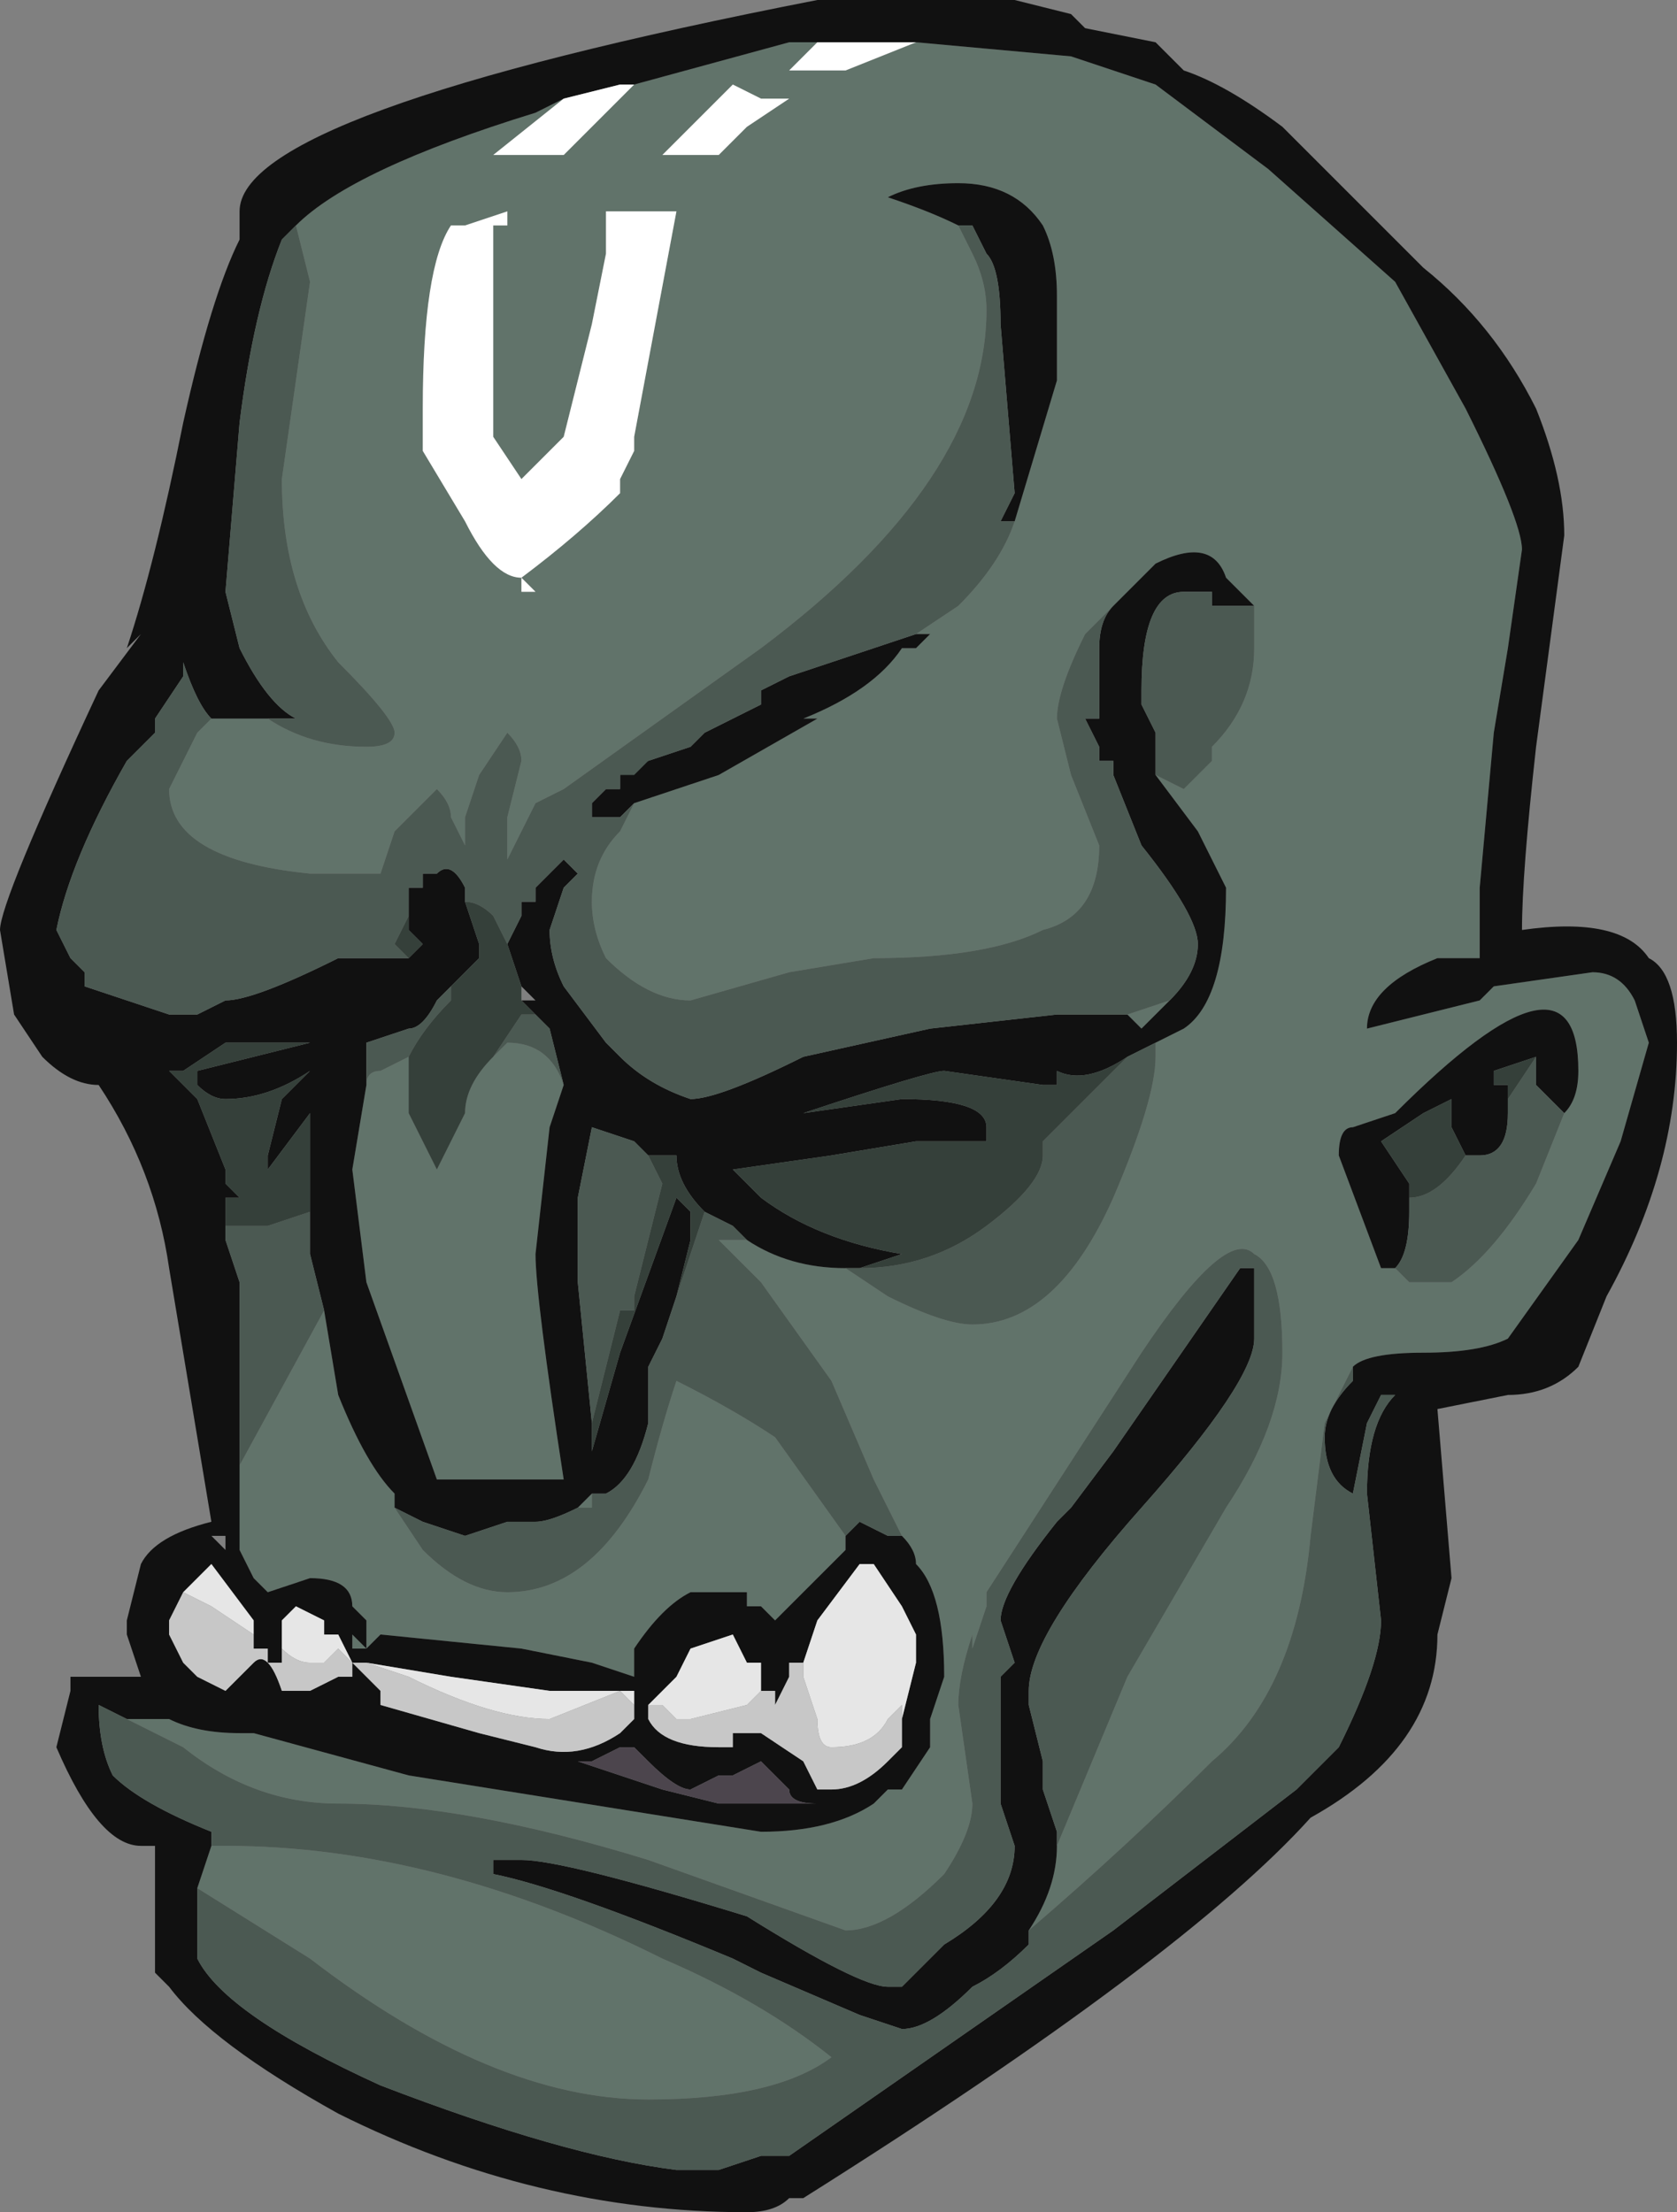 <?xml version="1.0" encoding="UTF-8" standalone="no"?>
<svg xmlns:ffdec="https://www.free-decompiler.com/flash" xmlns:xlink="http://www.w3.org/1999/xlink" ffdec:objectType="frame" height="54.95px" width="41.65px" xmlns="http://www.w3.org/2000/svg">
  <rect width="100%" height="100%" fill="#808080" stroke="none"/>
  <g transform="matrix(1.0, 0.0, 0.0, 1.0, 24.5, 52.5)">
    <use ffdec:characterId="299" height="7.85" transform="matrix(7.0, 0.0, 0.0, 7.0, -24.5, -52.5)" width="5.95" xlink:href="#shape0"/>
  </g>
  <defs>
    <g id="shape0" transform="matrix(1.0, 0.0, 0.0, 1.0, 3.5, 7.5)">
      <path d="M-0.25 -7.35 L0.3 -7.3 0.6 -7.2 1.0 -6.9 1.45 -6.5 1.7 -6.05 Q1.9 -5.65 1.9 -5.55 L1.85 -5.2 1.8 -4.9 1.75 -4.35 1.75 -4.1 1.6 -4.1 Q1.35 -4.0 1.35 -3.85 L1.75 -3.95 1.8 -4.0 2.15 -4.05 Q2.25 -4.05 2.3 -3.95 L2.35 -3.8 2.25 -3.45 2.1 -3.1 1.85 -2.75 Q1.75 -2.7 1.55 -2.7 1.35 -2.7 1.3 -2.65 1.25 -2.55 1.2 -2.45 L1.15 -2.05 Q1.1 -1.5 0.8 -1.25 0.5 -0.95 0.15 -0.65 0.25 -0.8 0.25 -0.95 L0.5 -1.55 0.85 -2.15 Q1.05 -2.45 1.05 -2.7 1.05 -3.0 0.95 -3.05 0.85 -3.15 0.55 -2.7 L0.0 -1.85 0.0 -1.8 -0.05 -1.65 -0.05 -1.7 Q-0.1 -1.55 -0.1 -1.45 L-0.05 -1.1 Q-0.05 -1.0 -0.15 -0.85 -0.35 -0.65 -0.5 -0.65 L-1.2 -0.9 Q-1.85 -1.1 -2.3 -1.1 -2.6 -1.1 -2.85 -1.3 L-3.05 -1.4 -2.9 -1.4 Q-2.8 -1.35 -2.65 -1.35 L-2.6 -1.35 -2.05 -1.2 -0.8 -1.0 Q-0.55 -1.0 -0.4 -1.1 L-0.35 -1.15 -0.3 -1.15 -0.2 -1.3 -0.2 -1.4 -0.15 -1.55 Q-0.15 -1.85 -0.25 -1.95 -0.25 -2.0 -0.3 -2.05 L-0.4 -2.25 -0.55 -2.6 -0.8 -2.95 -0.95 -3.1 -0.85 -3.1 Q-0.7 -3.0 -0.5 -3.0 L-0.35 -2.9 Q-0.15 -2.8 -0.05 -2.8 0.25 -2.8 0.45 -3.25 0.6 -3.6 0.6 -3.75 L0.6 -3.8 0.7 -3.85 Q0.85 -3.95 0.85 -4.35 L0.75 -4.55 0.6 -4.75 0.7 -4.7 0.8 -4.8 0.8 -4.85 Q0.95 -5.0 0.95 -5.2 L0.95 -5.35 0.9 -5.4 0.85 -5.45 Q0.8 -5.6 0.6 -5.5 L0.45 -5.35 0.35 -5.25 Q0.25 -5.05 0.25 -4.95 L0.3 -4.75 0.4 -4.5 Q0.4 -4.25 0.2 -4.2 0.0 -4.1 -0.4 -4.1 L-0.7 -4.05 -1.05 -3.95 Q-1.2 -3.95 -1.35 -4.1 -1.4 -4.2 -1.4 -4.3 -1.4 -4.45 -1.3 -4.55 L-1.25 -4.65 -0.95 -4.75 -0.6 -4.95 -0.65 -4.95 Q-0.4 -5.05 -0.3 -5.2 L-0.25 -5.2 -0.2 -5.25 -0.25 -5.25 -0.1 -5.35 Q0.05 -5.5 0.1 -5.65 L0.25 -6.15 0.25 -6.45 Q0.25 -6.6 0.2 -6.7 0.1 -6.85 -0.1 -6.85 -0.25 -6.85 -0.35 -6.8 -0.2 -6.75 -0.1 -6.7 L-0.05 -6.6 Q0.0 -6.5 0.0 -6.4 0.0 -5.8 -0.8 -5.2 L-1.5 -4.7 -1.6 -4.65 -1.7 -4.45 -1.7 -4.6 -1.65 -4.8 Q-1.65 -4.85 -1.7 -4.9 L-1.8 -4.75 -1.85 -4.6 -1.85 -4.5 -1.9 -4.6 Q-1.9 -4.65 -1.95 -4.7 L-2.1 -4.55 -2.15 -4.4 -2.4 -4.4 Q-2.9 -4.45 -2.9 -4.7 L-2.8 -4.9 -2.75 -4.95 Q-2.7 -4.95 -2.65 -4.95 L-2.55 -4.95 Q-2.4 -4.85 -2.2 -4.85 -2.1 -4.85 -2.1 -4.9 -2.1 -4.95 -2.3 -5.15 -2.5 -5.4 -2.5 -5.8 L-2.4 -6.5 -2.45 -6.7 Q-2.25 -6.9 -1.6 -7.1 L-1.5 -7.15 -1.75 -6.95 -1.5 -6.95 -1.25 -7.2 -0.7 -7.35 -0.6 -7.35 -0.7 -7.25 -0.5 -7.25 -0.25 -7.35 M-2.8 -0.8 L-2.75 -0.95 -2.7 -0.95 Q-1.95 -0.95 -1.15 -0.55 -0.8 -0.4 -0.55 -0.2 -0.75 -0.05 -1.2 -0.05 -1.75 -0.05 -2.4 -0.55 L-2.8 -0.8 M0.65 -3.95 L0.55 -3.85 0.5 -3.9 0.65 -3.95 M-1.5 -3.65 L-1.55 -3.5 -1.6 -3.05 Q-1.6 -2.9 -1.5 -2.25 L-1.95 -2.25 -2.2 -2.95 -2.25 -3.35 -2.2 -3.65 Q-2.2 -3.7 -2.15 -3.7 L-2.05 -3.75 -2.05 -3.55 -1.95 -3.35 -1.85 -3.55 Q-1.85 -3.65 -1.75 -3.75 L-1.7 -3.8 Q-1.55 -3.8 -1.5 -3.65 M2.05 -3.55 Q2.1 -3.6 2.1 -3.7 2.1 -4.2 1.45 -3.55 L1.3 -3.5 Q1.25 -3.5 1.25 -3.4 L1.4 -3.0 1.45 -3.0 1.5 -2.95 1.65 -2.95 Q1.8 -3.05 1.95 -3.3 L2.05 -3.55 M-0.9 -7.2 L-1.15 -6.95 -0.95 -6.95 -0.85 -7.05 -0.7 -7.15 -0.8 -7.15 -0.9 -7.2 M-0.4 -7.35 L-0.35 -7.35 -0.4 -7.35 M-1.35 -6.75 L-1.35 -6.6 -1.4 -6.35 -1.5 -5.95 -1.65 -5.8 -1.75 -5.95 -1.75 -6.7 -1.7 -6.7 -1.7 -6.75 -1.85 -6.7 -1.9 -6.7 Q-2.0 -6.55 -2.0 -6.05 L-2.0 -5.9 -1.85 -5.65 Q-1.75 -5.45 -1.65 -5.45 L-1.65 -5.4 -1.6 -5.4 -1.65 -5.45 Q-1.45 -5.6 -1.3 -5.75 L-1.3 -5.8 -1.25 -5.9 -1.25 -5.95 -1.1 -6.75 -1.35 -6.75 M-2.35 -2.85 L-2.3 -2.55 Q-2.2 -2.3 -2.1 -2.2 L-2.1 -2.15 -2.0 -2.0 Q-1.85 -1.85 -1.7 -1.85 -1.4 -1.85 -1.2 -2.25 -1.15 -2.45 -1.1 -2.6 -0.9 -2.5 -0.75 -2.4 L-0.5 -2.05 -0.5 -2.0 -0.75 -1.75 -0.8 -1.8 -0.85 -1.8 -0.85 -1.85 -1.05 -1.85 Q-1.15 -1.8 -1.25 -1.65 L-1.25 -1.55 -1.4 -1.6 -1.65 -1.65 -2.15 -1.7 -2.2 -1.65 -2.2 -1.75 -2.25 -1.8 Q-2.25 -1.9 -2.4 -1.9 L-2.55 -1.85 -2.6 -1.9 -2.65 -2.0 -2.65 -2.3 -2.35 -2.85 M-1.45 -2.15 L-1.4 -2.2 -1.4 -2.15 -1.45 -2.15 M-1.45 -3.15 L-1.45 -3.25 -1.45 -3.15 M-1.25 -4.65 L-1.25 -4.65 M-1.3 -4.75 L-1.25 -4.75 -1.2 -4.8 -1.3 -4.75 M-2.4 -1.85 L-2.4 -1.85 M-2.2 -1.65 L-2.25 -1.65 -2.25 -1.7 -2.2 -1.65" fill="#61736a" fill-rule="evenodd" stroke="none"/>
      <path d="M0.6 -7.35 L0.7 -7.25 Q0.85 -7.2 1.05 -7.05 L1.55 -6.55 Q1.8 -6.35 1.95 -6.05 2.05 -5.8 2.05 -5.6 L1.95 -4.85 Q1.9 -4.4 1.9 -4.2 2.25 -4.25 2.35 -4.1 2.45 -4.05 2.45 -3.8 2.45 -3.35 2.2 -2.9 L2.1 -2.65 Q2.0 -2.55 1.85 -2.55 L1.6 -2.5 1.65 -1.9 1.6 -1.7 Q1.6 -1.3 1.15 -1.05 0.7 -0.55 -0.65 0.3 L-0.7 0.3 Q-0.75 0.35 -0.85 0.35 -1.6 0.35 -2.3 0.0 -2.75 -0.25 -2.9 -0.45 L-2.95 -0.5 -2.95 -0.95 -3.0 -0.95 Q-3.15 -0.95 -3.3 -1.3 L-3.25 -1.5 -3.25 -1.55 -3.0 -1.55 -3.05 -1.7 -3.05 -1.75 -3.0 -1.95 Q-2.95 -2.05 -2.75 -2.1 L-2.9 -3.0 Q-2.95 -3.35 -3.15 -3.65 -3.25 -3.65 -3.35 -3.75 L-3.45 -3.9 -3.5 -4.2 Q-3.5 -4.3 -3.15 -5.05 L-3.0 -5.25 -3.05 -5.2 Q-2.95 -5.5 -2.85 -6.0 -2.75 -6.45 -2.65 -6.65 L-2.65 -6.75 Q-2.65 -7.1 -0.6 -7.5 L0.1 -7.5 0.3 -7.45 0.35 -7.4 0.6 -7.35 M1.3 -2.65 Q1.35 -2.7 1.55 -2.7 1.75 -2.7 1.85 -2.75 L2.1 -3.1 2.25 -3.45 2.35 -3.8 2.3 -3.95 Q2.25 -4.05 2.15 -4.05 L1.8 -4.0 1.75 -3.95 1.35 -3.85 Q1.35 -4.0 1.6 -4.1 L1.75 -4.1 1.75 -4.35 1.8 -4.9 1.85 -5.2 1.9 -5.55 Q1.9 -5.65 1.7 -6.05 L1.45 -6.5 1.0 -6.9 0.6 -7.2 0.3 -7.3 -0.25 -7.35 -0.35 -7.35 -0.4 -7.35 -0.6 -7.35 -0.7 -7.35 -1.25 -7.2 -1.3 -7.2 -1.5 -7.15 -1.6 -7.1 Q-2.25 -6.9 -2.45 -6.7 L-2.5 -6.65 Q-2.6 -6.4 -2.65 -6.0 L-2.7 -5.4 -2.65 -5.2 Q-2.55 -5.0 -2.45 -4.95 L-2.55 -4.95 -2.65 -4.95 Q-2.7 -4.95 -2.75 -4.95 -2.8 -5.0 -2.85 -5.15 L-2.85 -5.1 -2.95 -4.95 -2.95 -4.9 -3.05 -4.8 Q-3.25 -4.45 -3.3 -4.2 L-3.25 -4.1 -3.2 -4.05 -3.2 -4.0 -2.9 -3.9 -2.8 -3.9 -2.7 -3.95 Q-2.6 -3.95 -2.3 -4.1 L-2.05 -4.1 -2.0 -4.15 -2.05 -4.2 -2.05 -4.25 -2.05 -4.35 -2.0 -4.35 -2.0 -4.4 -1.95 -4.4 Q-1.9 -4.45 -1.85 -4.35 L-1.85 -4.3 -1.8 -4.15 -1.8 -4.1 -1.9 -4.0 -1.95 -3.95 Q-2.0 -3.85 -2.05 -3.85 L-2.2 -3.8 -2.2 -3.65 -2.25 -3.35 -2.2 -2.95 -1.95 -2.25 -1.5 -2.25 Q-1.6 -2.9 -1.6 -3.05 L-1.55 -3.5 -1.5 -3.65 -1.55 -3.85 -1.6 -3.9 -1.65 -3.95 -1.6 -3.95 -1.65 -4.0 -1.7 -4.15 -1.65 -4.25 -1.65 -4.3 -1.6 -4.3 -1.6 -4.35 -1.5 -4.45 -1.45 -4.4 -1.5 -4.35 -1.55 -4.2 Q-1.55 -4.1 -1.5 -4.0 L-1.35 -3.8 -1.3 -3.75 Q-1.2 -3.65 -1.05 -3.6 -0.95 -3.6 -0.65 -3.75 L-0.2 -3.85 0.25 -3.9 0.5 -3.9 0.55 -3.85 0.65 -3.95 Q0.75 -4.05 0.75 -4.15 0.75 -4.25 0.55 -4.5 L0.45 -4.75 0.45 -4.8 0.4 -4.8 0.4 -4.85 0.35 -4.95 0.4 -4.95 0.4 -5.2 Q0.4 -5.3 0.45 -5.35 L0.6 -5.5 Q0.8 -5.6 0.85 -5.45 L0.9 -5.4 0.95 -5.35 0.8 -5.35 0.8 -5.4 0.7 -5.4 Q0.55 -5.4 0.55 -5.05 L0.55 -5.0 0.6 -4.9 0.6 -4.75 0.75 -4.55 0.85 -4.35 Q0.85 -3.95 0.7 -3.85 L0.6 -3.8 0.5 -3.75 Q0.35 -3.65 0.25 -3.7 L0.25 -3.65 0.2 -3.65 -0.15 -3.7 Q-0.2 -3.7 -0.65 -3.55 L-0.3 -3.6 Q0.0 -3.6 0.0 -3.5 L0.0 -3.45 -0.25 -3.45 -0.55 -3.4 -0.9 -3.35 -0.8 -3.25 Q-0.6 -3.1 -0.3 -3.05 L-0.45 -3.0 -0.5 -3.0 Q-0.7 -3.0 -0.85 -3.1 L-0.9 -3.15 -1.0 -3.2 Q-1.1 -3.3 -1.1 -3.4 L-1.2 -3.4 -1.25 -3.45 -1.4 -3.5 -1.45 -3.25 -1.45 -3.15 -1.45 -2.95 -1.4 -2.45 -1.4 -2.35 -1.3 -2.7 -1.1 -3.25 -1.05 -3.2 -1.05 -3.1 -1.1 -2.9 -1.15 -2.75 -1.2 -2.65 -1.2 -2.45 Q-1.25 -2.25 -1.35 -2.2 L-1.4 -2.2 -1.45 -2.15 Q-1.55 -2.1 -1.6 -2.1 L-1.7 -2.1 -1.85 -2.05 -2.0 -2.1 -2.1 -2.15 -2.1 -2.2 Q-2.2 -2.3 -2.3 -2.55 L-2.35 -2.85 -2.4 -3.05 -2.4 -3.2 -2.4 -3.55 -2.55 -3.35 -2.55 -3.4 -2.5 -3.6 -2.4 -3.7 Q-2.55 -3.6 -2.7 -3.6 -2.75 -3.6 -2.8 -3.65 L-2.8 -3.7 -2.4 -3.8 -2.7 -3.8 -2.85 -3.7 -2.9 -3.7 -2.8 -3.6 -2.7 -3.35 -2.7 -3.3 -2.65 -3.25 -2.7 -3.25 -2.7 -3.15 -2.7 -3.1 -2.65 -2.95 -2.65 -2.3 -2.65 -2.0 -2.6 -1.9 -2.55 -1.85 -2.4 -1.9 Q-2.25 -1.9 -2.25 -1.8 L-2.2 -1.75 -2.2 -1.65 -2.15 -1.7 -1.65 -1.65 -1.4 -1.6 -1.25 -1.55 -1.25 -1.65 Q-1.15 -1.8 -1.05 -1.85 L-0.85 -1.85 -0.85 -1.8 -0.8 -1.8 -0.75 -1.75 -0.5 -2.0 -0.5 -2.05 -0.45 -2.1 -0.35 -2.05 -0.3 -2.05 Q-0.25 -2.0 -0.25 -1.95 -0.15 -1.85 -0.15 -1.55 L-0.2 -1.4 -0.2 -1.3 -0.3 -1.15 -0.35 -1.15 -0.4 -1.1 Q-0.55 -1.0 -0.8 -1.0 L-2.05 -1.2 -2.6 -1.35 -2.65 -1.35 Q-2.8 -1.35 -2.9 -1.4 L-3.05 -1.4 -3.15 -1.45 Q-3.15 -1.3 -3.1 -1.2 -3.0 -1.1 -2.75 -1.0 L-2.75 -0.95 -2.8 -0.8 -2.8 -0.55 Q-2.7 -0.35 -2.15 -0.1 -1.5 0.15 -1.1 0.2 L-0.95 0.2 -0.8 0.15 Q-0.75 0.15 -0.7 0.15 L0.45 -0.65 1.1 -1.15 1.25 -1.3 Q1.4 -1.6 1.4 -1.75 L1.35 -2.2 Q1.35 -2.45 1.45 -2.55 L1.4 -2.55 1.35 -2.45 1.3 -2.2 Q1.2 -2.25 1.2 -2.4 1.2 -2.5 1.3 -2.6 L1.3 -2.65 M-0.1 -6.7 Q-0.2 -6.75 -0.35 -6.8 -0.25 -6.85 -0.1 -6.85 0.1 -6.85 0.2 -6.7 0.25 -6.6 0.25 -6.45 L0.25 -6.15 0.1 -5.65 0.05 -5.65 0.1 -5.75 0.05 -6.35 Q0.05 -6.55 0.0 -6.6 L-0.05 -6.7 -0.1 -6.7 M-0.25 -5.25 L-0.2 -5.25 -0.25 -5.2 -0.3 -5.2 Q-0.4 -5.05 -0.65 -4.95 L-0.6 -4.95 -0.95 -4.75 -1.25 -4.65 -1.25 -4.65 -1.25 -4.65 -1.3 -4.6 -1.4 -4.6 -1.4 -4.65 -1.35 -4.7 -1.3 -4.7 -1.3 -4.75 -1.2 -4.8 -1.05 -4.85 -1.0 -4.9 -0.8 -5.0 -0.8 -5.05 -0.7 -5.1 -0.25 -5.25 M0.25 -0.95 Q0.25 -0.8 0.15 -0.65 L0.15 -0.6 Q0.05 -0.5 -0.05 -0.45 -0.2 -0.3 -0.3 -0.3 L-0.45 -0.35 -0.8 -0.5 -0.9 -0.55 Q-1.5 -0.8 -1.75 -0.85 L-1.75 -0.9 -1.65 -0.9 Q-1.5 -0.9 -0.85 -0.7 -0.45 -0.45 -0.35 -0.45 L-0.3 -0.45 -0.15 -0.6 Q0.1 -0.75 0.1 -0.95 L0.05 -1.1 0.05 -1.55 0.1 -1.6 0.05 -1.75 Q0.05 -1.85 0.25 -2.1 L0.3 -2.15 0.45 -2.35 0.9 -3.0 0.95 -3.0 0.95 -2.75 Q0.95 -2.6 0.55 -2.15 0.15 -1.7 0.15 -1.5 L0.15 -1.45 0.2 -1.25 0.2 -1.15 0.25 -1.0 0.25 -0.95 M1.7 -3.4 L1.65 -3.5 1.65 -3.6 1.55 -3.55 1.4 -3.45 1.5 -3.3 1.5 -3.25 1.5 -3.2 Q1.5 -3.05 1.45 -3.0 L1.4 -3.0 1.25 -3.4 Q1.25 -3.5 1.3 -3.5 L1.45 -3.55 Q2.1 -4.2 2.1 -3.7 2.1 -3.6 2.05 -3.55 2.0 -3.6 1.95 -3.65 L1.95 -3.75 1.8 -3.7 1.8 -3.65 1.85 -3.65 1.85 -3.6 1.85 -3.55 Q1.85 -3.4 1.75 -3.4 L1.7 -3.4 M-0.3 -1.4 L-0.25 -1.6 -0.25 -1.7 -0.3 -1.8 -0.4 -1.95 -0.45 -1.95 -0.6 -1.75 -0.65 -1.6 -0.7 -1.6 -0.7 -1.55 -0.75 -1.45 -0.75 -1.5 -0.8 -1.5 -0.8 -1.6 -0.85 -1.6 -0.9 -1.7 -1.05 -1.65 -1.1 -1.55 -1.2 -1.45 -1.2 -1.4 Q-1.15 -1.3 -0.95 -1.3 L-0.9 -1.3 -0.9 -1.35 -0.8 -1.35 -0.65 -1.25 -0.6 -1.15 -0.55 -1.15 Q-0.45 -1.15 -0.35 -1.25 L-0.3 -1.3 -0.3 -1.4 M-2.7 -2.05 L-2.75 -2.05 -2.7 -2.0 -2.7 -2.05 M-2.6 -1.65 L-2.6 -1.75 -2.75 -1.95 -2.85 -1.85 -2.9 -1.75 -2.9 -1.7 -2.85 -1.6 -2.8 -1.55 -2.7 -1.5 -2.6 -1.6 Q-2.55 -1.65 -2.5 -1.5 L-2.4 -1.5 -2.3 -1.55 -2.25 -1.55 -2.25 -1.6 -2.15 -1.5 -2.15 -1.45 -1.8 -1.35 -1.6 -1.3 Q-1.45 -1.25 -1.3 -1.35 L-1.25 -1.4 -1.25 -1.45 -1.25 -1.5 -1.55 -1.5 -1.9 -1.55 -2.2 -1.6 -2.25 -1.6 -2.3 -1.7 -2.35 -1.7 -2.35 -1.75 -2.45 -1.8 -2.5 -1.75 -2.5 -1.6 -2.55 -1.6 -2.55 -1.65 -2.6 -1.65 M-2.4 -1.85 L-2.4 -1.85 M-2.2 -1.65 L-2.25 -1.7 -2.25 -1.65 -2.2 -1.65 M-0.7 -1.15 L-0.8 -1.25 -0.9 -1.2 -0.95 -1.2 -1.05 -1.15 Q-1.1 -1.15 -1.2 -1.25 L-1.25 -1.3 -1.3 -1.3 -1.4 -1.25 -1.45 -1.25 -1.15 -1.15 -0.95 -1.1 -0.6 -1.1 Q-0.7 -1.1 -0.7 -1.15" fill="#111111" fill-rule="evenodd" stroke="none"/>
      <path d="M-2.45 -6.7 L-2.4 -6.5 -2.5 -5.8 Q-2.5 -5.4 -2.3 -5.15 -2.1 -4.95 -2.1 -4.9 -2.1 -4.85 -2.2 -4.85 -2.4 -4.85 -2.55 -4.95 L-2.45 -4.95 Q-2.55 -5.0 -2.65 -5.2 L-2.7 -5.4 -2.65 -6.0 Q-2.6 -6.4 -2.5 -6.65 L-2.45 -6.7 M-2.75 -4.95 L-2.8 -4.9 -2.9 -4.7 Q-2.9 -4.45 -2.4 -4.4 L-2.15 -4.4 -2.1 -4.55 -1.95 -4.7 Q-1.9 -4.65 -1.9 -4.6 L-1.85 -4.5 -1.85 -4.6 -1.8 -4.75 -1.7 -4.9 Q-1.65 -4.85 -1.65 -4.8 L-1.7 -4.6 -1.7 -4.45 -1.6 -4.65 -1.5 -4.7 -0.8 -5.2 Q0.0 -5.8 0.0 -6.4 0.0 -6.5 -0.05 -6.6 L-0.1 -6.7 -0.05 -6.7 0.0 -6.6 Q0.05 -6.55 0.05 -6.35 L0.1 -5.75 0.05 -5.65 0.1 -5.65 Q0.05 -5.5 -0.1 -5.35 L-0.25 -5.25 -0.7 -5.1 -0.8 -5.05 -0.8 -5.0 -1.0 -4.9 -1.05 -4.85 -1.2 -4.8 -1.25 -4.75 -1.3 -4.75 -1.3 -4.7 -1.35 -4.7 -1.4 -4.65 -1.4 -4.6 -1.3 -4.6 -1.25 -4.65 -1.3 -4.55 Q-1.4 -4.45 -1.4 -4.3 -1.4 -4.2 -1.35 -4.1 -1.2 -3.95 -1.05 -3.95 L-0.7 -4.05 -0.4 -4.1 Q0.0 -4.1 0.2 -4.2 0.4 -4.25 0.4 -4.5 L0.3 -4.75 0.25 -4.95 Q0.25 -5.05 0.35 -5.25 L0.45 -5.35 Q0.4 -5.3 0.4 -5.2 L0.4 -4.95 0.35 -4.95 0.4 -4.85 0.4 -4.8 0.45 -4.8 0.45 -4.75 0.55 -4.5 Q0.75 -4.25 0.75 -4.15 0.75 -4.05 0.65 -3.95 L0.5 -3.9 0.25 -3.9 -0.2 -3.85 -0.65 -3.75 Q-0.95 -3.6 -1.05 -3.6 -1.2 -3.65 -1.3 -3.75 L-1.35 -3.8 -1.5 -4.0 Q-1.55 -4.1 -1.55 -4.2 L-1.5 -4.35 -1.45 -4.4 -1.5 -4.45 -1.6 -4.35 -1.6 -4.3 -1.65 -4.3 -1.65 -4.25 -1.7 -4.15 -1.75 -4.25 Q-1.8 -4.3 -1.85 -4.3 L-1.85 -4.35 Q-1.9 -4.45 -1.95 -4.4 L-2.0 -4.4 -2.0 -4.35 -2.05 -4.35 -2.05 -4.25 -2.1 -4.15 -2.05 -4.1 -2.3 -4.1 Q-2.6 -3.95 -2.7 -3.95 L-2.8 -3.9 -2.9 -3.9 -3.2 -4.0 -3.2 -4.05 -3.25 -4.1 -3.3 -4.2 Q-3.25 -4.45 -3.05 -4.8 L-2.95 -4.9 -2.95 -4.95 -2.85 -5.1 -2.85 -5.15 Q-2.8 -5.0 -2.75 -4.95 M0.85 -5.45 L0.9 -5.4 0.85 -5.45 M0.95 -5.35 L0.95 -5.2 Q0.95 -5.0 0.8 -4.85 L0.8 -4.8 0.7 -4.7 0.6 -4.75 0.6 -4.9 0.55 -5.0 0.55 -5.05 Q0.55 -5.4 0.7 -5.4 L0.8 -5.4 0.8 -5.35 0.95 -5.35 M0.6 -3.8 L0.6 -3.75 Q0.6 -3.6 0.45 -3.25 0.25 -2.8 -0.05 -2.8 -0.15 -2.8 -0.35 -2.9 L-0.5 -3.0 -0.45 -3.0 Q-0.2 -3.0 0.0 -3.15 0.2 -3.3 0.2 -3.4 L0.2 -3.45 0.5 -3.75 0.6 -3.8 M-0.85 -3.1 L-0.95 -3.1 -0.8 -2.95 -0.55 -2.6 -0.4 -2.25 -0.3 -2.05 -0.35 -2.05 -0.45 -2.1 -0.5 -2.05 -0.75 -2.4 Q-0.9 -2.5 -1.1 -2.6 -1.15 -2.45 -1.2 -2.25 -1.4 -1.85 -1.7 -1.85 -1.85 -1.85 -2.0 -2.0 L-2.1 -2.15 -2.0 -2.1 -1.85 -2.05 -1.7 -2.1 -1.6 -2.1 Q-1.55 -2.1 -1.45 -2.15 L-1.4 -2.15 -1.4 -2.2 -1.35 -2.2 Q-1.25 -2.25 -1.2 -2.45 L-1.2 -2.65 -1.15 -2.75 Q-1.05 -3.05 -1.0 -3.2 L-0.9 -3.15 -0.85 -3.1 M-3.05 -1.4 L-2.85 -1.3 Q-2.6 -1.1 -2.3 -1.1 -1.85 -1.1 -1.2 -0.9 L-0.5 -0.65 Q-0.35 -0.65 -0.15 -0.85 -0.05 -1.0 -0.05 -1.1 L-0.1 -1.45 Q-0.1 -1.55 -0.05 -1.7 L-0.05 -1.65 0.0 -1.8 0.0 -1.85 0.55 -2.7 Q0.85 -3.15 0.95 -3.05 1.05 -3.0 1.05 -2.7 1.05 -2.45 0.85 -2.15 L0.5 -1.55 0.25 -0.95 0.25 -1.0 0.2 -1.15 0.2 -1.25 0.15 -1.45 0.15 -1.5 Q0.15 -1.7 0.55 -2.15 0.95 -2.6 0.95 -2.75 L0.95 -3.0 0.9 -3.0 0.45 -2.35 0.3 -2.15 0.25 -2.1 Q0.05 -1.85 0.05 -1.75 L0.1 -1.6 0.05 -1.55 0.05 -1.1 0.1 -0.95 Q0.1 -0.75 -0.15 -0.6 L-0.3 -0.45 -0.35 -0.45 Q-0.45 -0.45 -0.85 -0.7 -1.5 -0.9 -1.65 -0.9 L-1.75 -0.9 -1.75 -0.85 Q-1.5 -0.8 -0.9 -0.55 L-0.8 -0.5 -0.45 -0.35 -0.3 -0.3 Q-0.2 -0.3 -0.05 -0.45 0.05 -0.5 0.15 -0.6 L0.15 -0.65 Q0.5 -0.95 0.8 -1.25 1.1 -1.5 1.15 -2.05 L1.2 -2.45 Q1.25 -2.55 1.3 -2.65 L1.3 -2.6 Q1.2 -2.5 1.2 -2.4 1.2 -2.25 1.3 -2.2 L1.35 -2.45 1.4 -2.55 1.45 -2.55 Q1.35 -2.45 1.35 -2.2 L1.4 -1.75 Q1.4 -1.6 1.25 -1.3 L1.1 -1.15 0.45 -0.65 -0.7 0.15 Q-0.75 0.15 -0.8 0.15 L-0.95 0.2 -1.1 0.2 Q-1.5 0.15 -2.15 -0.1 -2.7 -0.35 -2.8 -0.55 L-2.8 -0.8 -2.4 -0.55 Q-1.75 -0.05 -1.2 -0.05 -0.75 -0.05 -0.55 -0.2 -0.8 -0.4 -1.15 -0.55 -1.95 -0.95 -2.7 -0.95 L-2.75 -0.95 -2.75 -1.0 Q-3.0 -1.1 -3.1 -1.2 -3.15 -1.3 -3.15 -1.45 L-3.05 -1.4 M-1.6 -3.9 L-1.55 -3.85 -1.5 -3.65 Q-1.55 -3.8 -1.7 -3.8 L-1.75 -3.75 -1.65 -3.9 -1.6 -3.9 M-2.2 -3.65 L-2.2 -3.8 -2.05 -3.85 Q-2.0 -3.85 -1.95 -3.95 L-1.9 -4.0 -1.9 -3.95 Q-2.0 -3.85 -2.05 -3.75 L-2.15 -3.7 Q-2.2 -3.7 -2.2 -3.65 M1.5 -3.25 Q1.6 -3.25 1.7 -3.4 L1.75 -3.4 Q1.85 -3.4 1.85 -3.55 L1.85 -3.6 1.95 -3.75 1.95 -3.65 Q2.0 -3.6 2.05 -3.55 L1.95 -3.3 Q1.8 -3.05 1.65 -2.95 L1.5 -2.95 1.45 -3.0 Q1.5 -3.05 1.5 -3.2 L1.5 -3.25 M-2.7 -3.15 L-2.55 -3.15 -2.4 -3.2 -2.4 -3.05 -2.35 -2.85 -2.65 -2.3 -2.65 -2.95 -2.7 -3.1 -2.7 -3.15 M-1.4 -2.45 L-1.45 -2.95 -1.45 -3.15 -1.45 -3.25 -1.4 -3.5 -1.25 -3.45 -1.2 -3.4 -1.15 -3.3 -1.25 -2.9 -1.25 -2.85 -1.3 -2.85 -1.4 -2.45 M-1.25 -4.65 L-1.25 -4.65" fill="#4b5952" fill-rule="evenodd" stroke="none"/>
      <path d="M-0.45 -3.0 L-0.3 -3.05 Q-0.6 -3.1 -0.8 -3.25 L-0.9 -3.35 -0.55 -3.4 -0.25 -3.45 0.0 -3.45 0.0 -3.5 Q0.0 -3.6 -0.3 -3.6 L-0.65 -3.55 Q-0.2 -3.7 -0.15 -3.7 L0.2 -3.65 0.25 -3.65 0.25 -3.7 Q0.35 -3.65 0.5 -3.75 L0.2 -3.45 0.2 -3.4 Q0.2 -3.3 0.0 -3.15 -0.2 -3.0 -0.45 -3.0 M-1.7 -4.15 L-1.65 -4.0 -1.65 -3.95 -1.6 -3.9 -1.65 -3.9 -1.75 -3.75 Q-1.85 -3.65 -1.85 -3.55 L-1.95 -3.35 -2.05 -3.55 -2.05 -3.75 Q-2.0 -3.85 -1.9 -3.95 L-1.9 -4.0 -1.8 -4.1 -1.8 -4.15 -1.85 -4.3 Q-1.8 -4.3 -1.75 -4.25 L-1.7 -4.15 M-2.05 -4.25 L-2.05 -4.2 -2.0 -4.15 -2.05 -4.1 -2.1 -4.15 -2.05 -4.25 M1.5 -3.25 L1.5 -3.3 1.4 -3.45 1.55 -3.55 1.65 -3.6 1.65 -3.5 1.7 -3.4 Q1.6 -3.25 1.5 -3.25 M1.85 -3.6 L1.85 -3.65 1.8 -3.65 1.8 -3.7 1.95 -3.75 1.85 -3.6 M-2.7 -3.15 L-2.7 -3.25 -2.65 -3.25 -2.7 -3.3 -2.7 -3.35 -2.8 -3.6 -2.9 -3.7 -2.85 -3.7 -2.7 -3.8 -2.4 -3.8 -2.8 -3.7 -2.8 -3.65 Q-2.75 -3.6 -2.7 -3.6 -2.55 -3.6 -2.4 -3.7 L-2.5 -3.6 -2.55 -3.4 -2.55 -3.35 -2.4 -3.55 -2.4 -3.2 -2.55 -3.15 -2.7 -3.15 M-1.15 -2.75 L-1.1 -2.9 -1.05 -3.1 -1.05 -3.2 -1.1 -3.25 -1.3 -2.7 -1.4 -2.35 -1.4 -2.45 -1.3 -2.85 -1.25 -2.85 -1.25 -2.9 -1.15 -3.3 -1.2 -3.4 -1.1 -3.4 Q-1.1 -3.3 -1.0 -3.2 -1.05 -3.05 -1.15 -2.75 M-1.4 -2.15 L-1.4 -2.2 -1.4 -2.15" fill="#35403a" fill-rule="evenodd" stroke="none"/>
      <path d="M-0.25 -7.35 L-0.5 -7.25 -0.7 -7.25 -0.6 -7.35 -0.4 -7.35 -0.35 -7.35 -0.25 -7.35 M-1.25 -7.2 L-1.5 -6.95 -1.75 -6.95 -1.5 -7.15 -1.3 -7.2 -1.25 -7.2 M-0.9 -7.2 L-0.8 -7.15 -0.7 -7.15 -0.85 -7.05 -0.95 -6.95 -1.15 -6.95 -0.9 -7.2 M-1.35 -6.75 L-1.1 -6.75 -1.25 -5.95 -1.25 -5.9 -1.3 -5.8 -1.3 -5.75 Q-1.45 -5.6 -1.65 -5.45 L-1.6 -5.4 -1.65 -5.4 -1.65 -5.45 Q-1.75 -5.45 -1.85 -5.65 L-2.0 -5.9 -2.0 -6.05 Q-2.0 -6.55 -1.9 -6.7 L-1.85 -6.7 -1.7 -6.75 -1.7 -6.7 -1.75 -6.7 -1.75 -5.95 -1.65 -5.8 -1.5 -5.95 -1.4 -6.35 -1.35 -6.6 -1.35 -6.75" fill="#ffffff" fill-rule="evenodd" stroke="none"/>
      <path d="M-0.65 -1.6 L-0.6 -1.75 -0.45 -1.95 -0.4 -1.95 -0.3 -1.8 -0.25 -1.7 -0.25 -1.6 -0.3 -1.4 -0.3 -1.45 -0.35 -1.4 Q-0.4 -1.3 -0.55 -1.3 -0.6 -1.3 -0.6 -1.4 L-0.65 -1.55 -0.65 -1.6 M-0.6 -1.15 L-0.65 -1.25 -0.6 -1.15 M-1.2 -1.45 L-1.1 -1.55 -1.05 -1.65 -0.9 -1.7 -0.85 -1.6 -0.8 -1.6 -0.8 -1.5 -0.85 -1.45 -1.05 -1.4 -1.1 -1.4 -1.15 -1.45 -1.2 -1.45 M-2.85 -1.85 L-2.75 -1.95 -2.6 -1.75 -2.6 -1.65 -2.6 -1.7 -2.75 -1.8 -2.85 -1.85 M-2.5 -1.6 L-2.5 -1.75 -2.45 -1.8 -2.35 -1.75 -2.35 -1.7 -2.3 -1.7 -2.25 -1.6 -2.3 -1.65 -2.35 -1.6 -2.4 -1.6 Q-2.45 -1.6 -2.5 -1.65 L-2.5 -1.6 M-2.2 -1.6 L-1.9 -1.55 -1.55 -1.5 -1.25 -1.5 -1.25 -1.45 -1.3 -1.5 -1.55 -1.4 Q-1.75 -1.4 -2.05 -1.55 L-2.2 -1.6" fill="#e6e6e6" fill-rule="evenodd" stroke="none"/>
      <path d="M-0.65 -1.6 L-0.65 -1.55 -0.6 -1.4 Q-0.6 -1.3 -0.55 -1.3 -0.4 -1.3 -0.35 -1.4 L-0.3 -1.45 -0.3 -1.4 -0.3 -1.3 -0.35 -1.25 Q-0.45 -1.15 -0.55 -1.15 L-0.6 -1.15 -0.65 -1.25 -0.8 -1.35 -0.9 -1.35 -0.9 -1.3 -0.95 -1.3 Q-1.15 -1.3 -1.2 -1.4 L-1.2 -1.45 -1.15 -1.45 -1.1 -1.4 -1.05 -1.4 -0.85 -1.45 -0.8 -1.5 -0.75 -1.5 -0.75 -1.45 -0.7 -1.55 -0.7 -1.6 -0.65 -1.6 M-2.6 -1.65 L-2.55 -1.65 -2.55 -1.6 -2.5 -1.6 -2.5 -1.65 Q-2.45 -1.6 -2.4 -1.6 L-2.35 -1.6 -2.3 -1.65 -2.25 -1.6 -2.2 -1.6 -2.05 -1.55 Q-1.75 -1.4 -1.55 -1.4 L-1.3 -1.5 -1.25 -1.45 -1.25 -1.4 -1.3 -1.35 Q-1.45 -1.25 -1.6 -1.3 L-1.8 -1.35 -2.15 -1.45 -2.15 -1.5 -2.25 -1.6 -2.25 -1.55 -2.3 -1.55 -2.4 -1.5 -2.5 -1.5 Q-2.55 -1.65 -2.6 -1.6 L-2.7 -1.5 -2.8 -1.55 -2.85 -1.6 -2.9 -1.7 -2.9 -1.75 -2.85 -1.85 -2.75 -1.8 -2.6 -1.7 -2.6 -1.65" fill="#c7c7c7" fill-rule="evenodd" stroke="none"/>
      <path d="M-0.7 -1.15 Q-0.7 -1.1 -0.6 -1.1 L-0.95 -1.1 -1.15 -1.15 -1.45 -1.25 -1.4 -1.25 -1.3 -1.3 -1.25 -1.3 -1.2 -1.25 Q-1.1 -1.15 -1.05 -1.15 L-0.95 -1.2 -0.9 -1.2 -0.8 -1.25 -0.7 -1.15" fill="#4c454d" fill-rule="evenodd" stroke="none"/>
    </g>
  </defs>
</svg>
